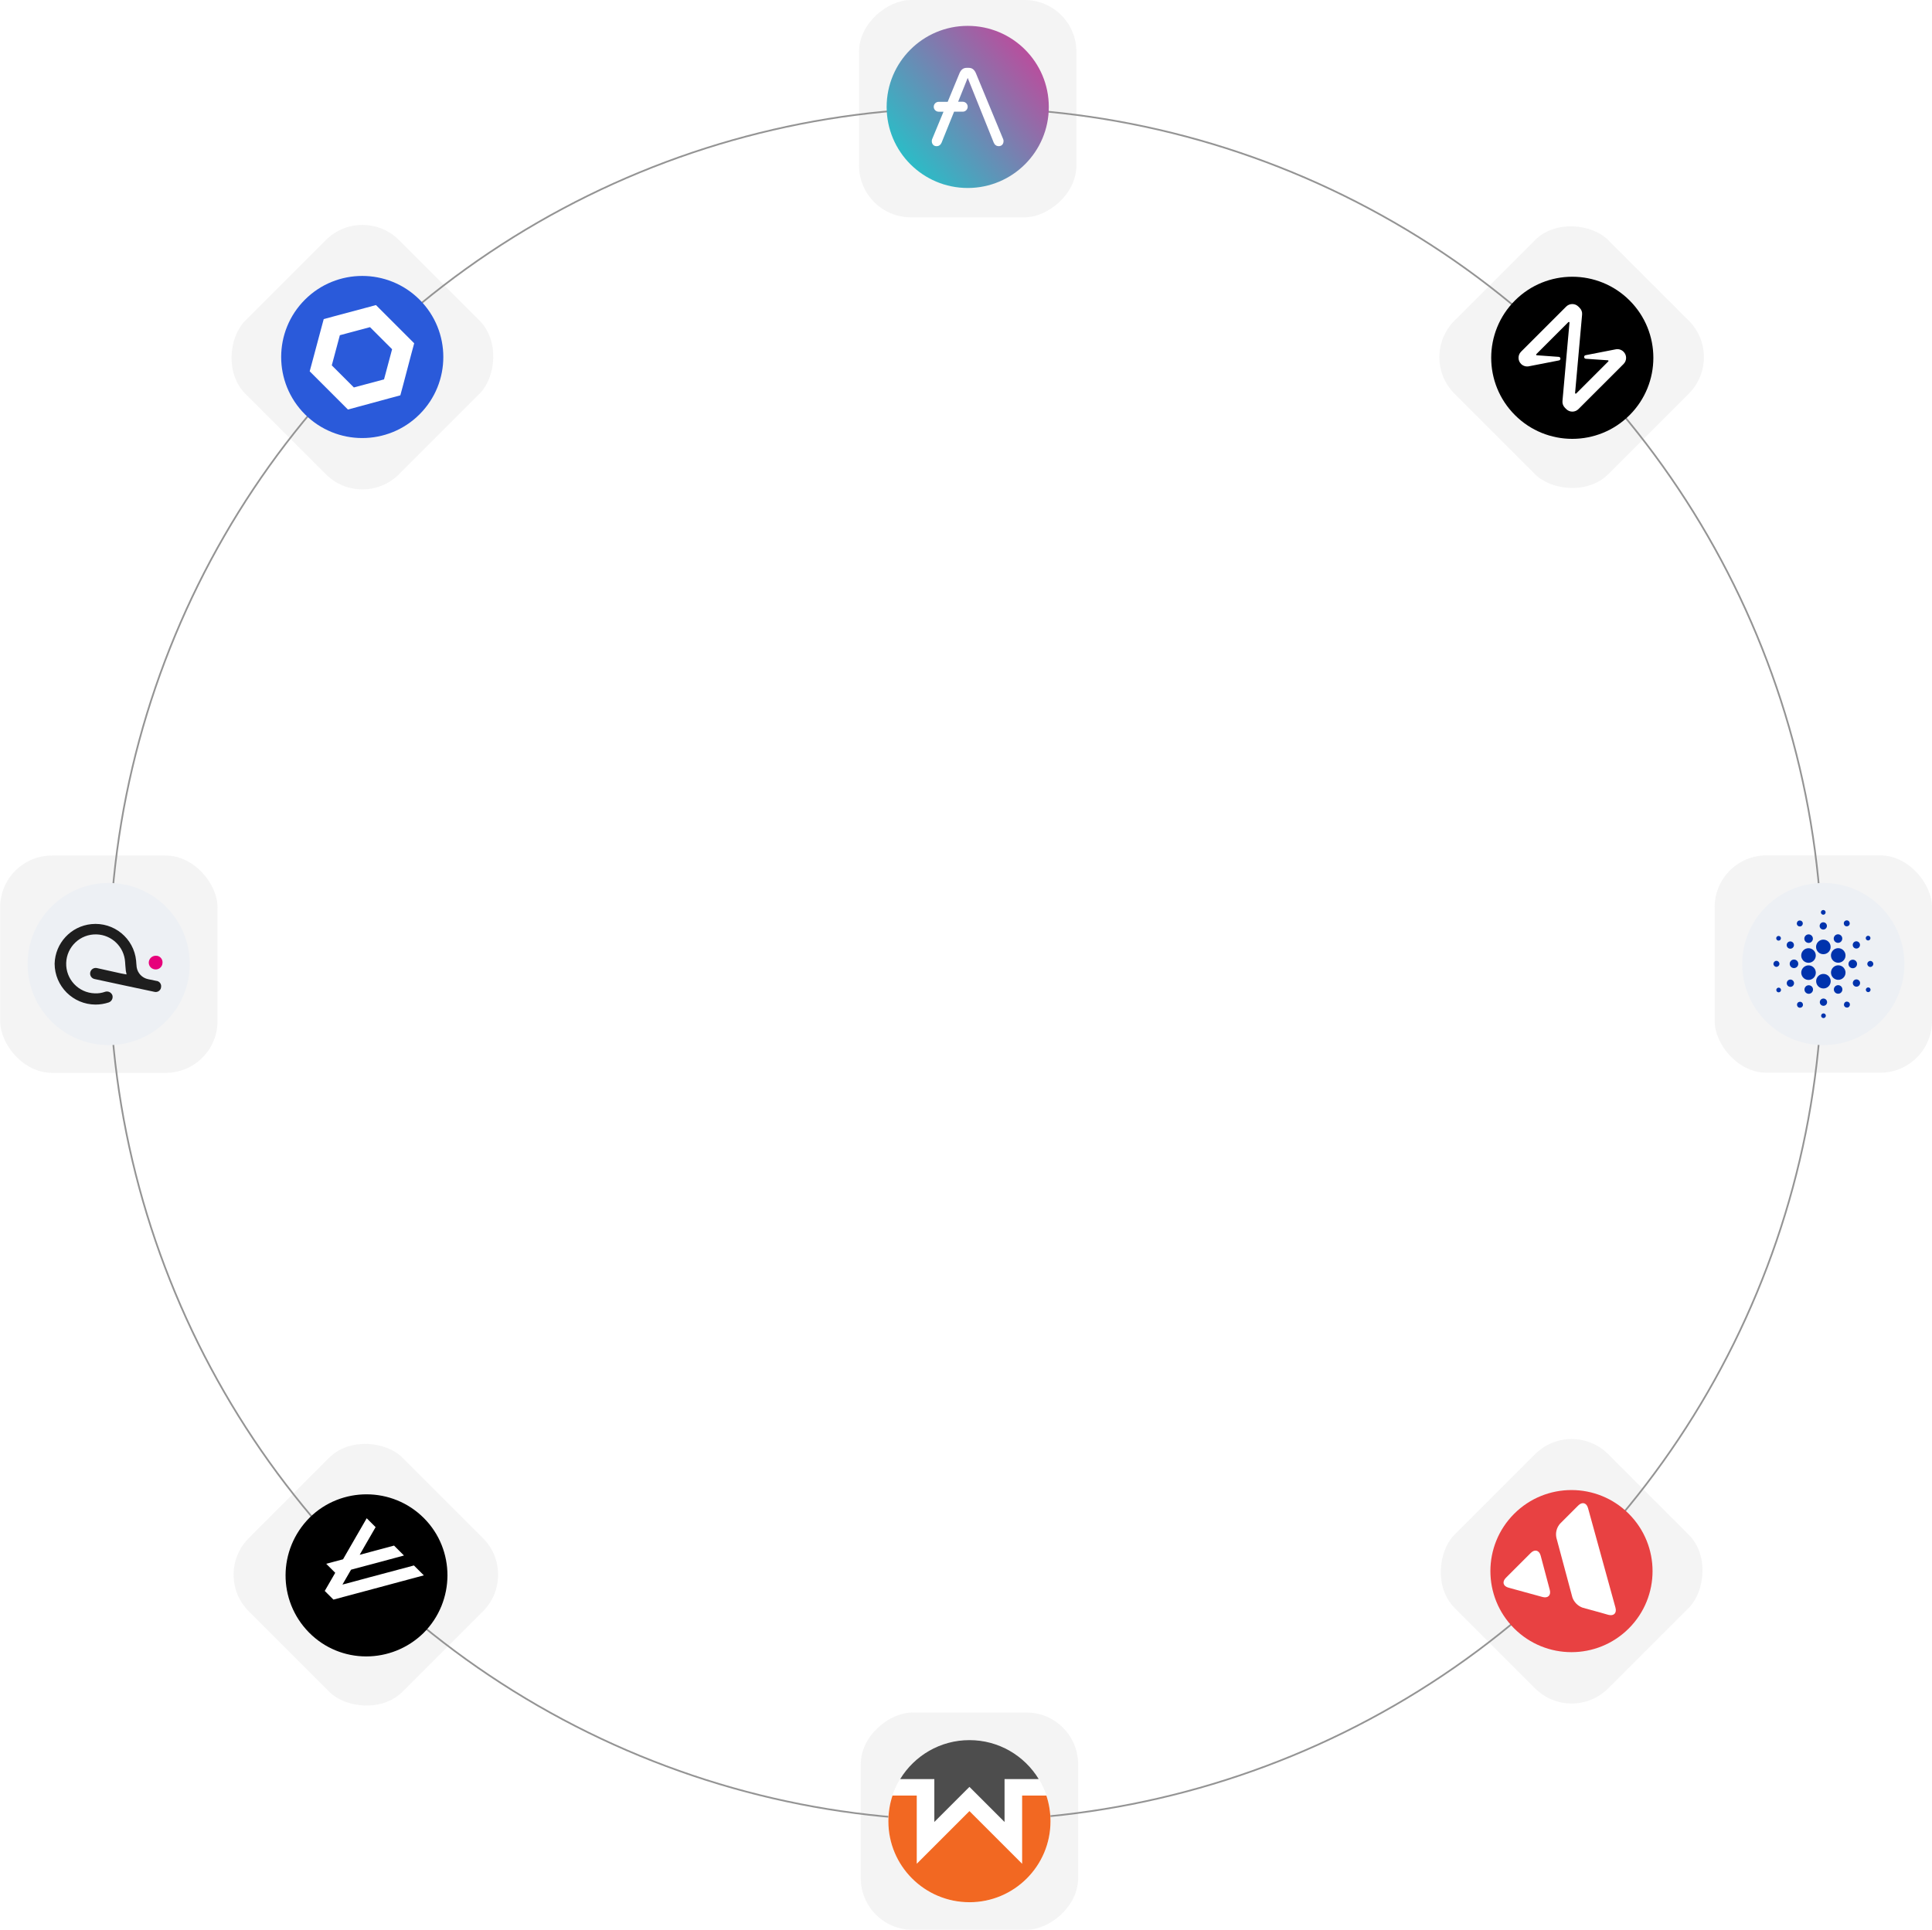 <svg width="1120" height="1119" viewBox="0 0 1120 1119" fill="none" xmlns="http://www.w3.org/2000/svg">
<circle cx="560" cy="559" r="496.5" stroke="#4D4D4D" stroke-opacity="0.6"/>
<g filter="url(#filter0_b_122_10018)">
<rect x="994" y="496" width="126" height="126" rx="30" fill="#8C8C8C" fill-opacity="0.1"/>
</g>
<g filter="url(#filter1_b_122_10018)">
<rect x="911.096" y="822" width="126" height="126" rx="30" transform="rotate(45 911.096 822)" fill="#8C8C8C" fill-opacity="0.1"/>
</g>
<g filter="url(#filter2_b_122_10018)">
<rect x="822" y="207.096" width="126" height="126" rx="30" transform="rotate(-45 822 207.096)" fill="#8C8C8C" fill-opacity="0.1"/>
</g>
<g filter="url(#filter3_b_122_10018)">
<rect x="498" y="126" width="126" height="126" rx="30" transform="rotate(-90 498 126)" fill="#8C8C8C" fill-opacity="0.1"/>
</g>
<g filter="url(#filter4_b_122_10018)">
<rect x="625" y="993" width="126" height="126" rx="30" transform="rotate(90 625 993)" fill="#8C8C8C" fill-opacity="0.1"/>
</g>
<g clip-path="url(#clip0_122_10018)">
<path d="M1010 559C1010 584.957 1031.04 606 1057 606C1082.96 606 1104 584.957 1104 559C1104 533.043 1082.96 512 1057 512C1031.04 512 1010 533.043 1010 559Z" fill="#EDF0F4"/>
<path d="M1057.24 544.847C1054.92 544.713 1052.93 546.501 1052.79 548.824C1052.79 548.908 1052.79 548.991 1052.79 549.075C1052.79 551.414 1054.68 553.302 1057.02 553.286C1059.36 553.286 1061.25 551.397 1061.23 549.058C1061.23 546.819 1059.48 544.964 1057.24 544.847Z" fill="#0033AD"/>
<path d="M1058.33 529.105C1058.38 528.353 1057.79 527.701 1057.04 527.667C1056.29 527.634 1055.63 528.202 1055.6 528.954C1055.55 529.706 1056.14 530.341 1056.89 530.391C1057.64 530.441 1058.27 529.856 1058.33 529.105Z" fill="#0033AD"/>
<path d="M1081.74 544.58C1082.07 545.248 1082.91 545.515 1083.57 545.181C1084.24 544.847 1084.51 544.012 1084.18 543.343C1083.84 542.675 1083.02 542.407 1082.35 542.742C1081.67 543.076 1081.39 543.895 1081.74 544.58Z" fill="#0033AD"/>
<path d="M1074.27 548.857C1074.79 549.893 1076.06 550.311 1077.09 549.793C1078.13 549.275 1078.55 548.005 1078.03 546.969C1077.51 545.933 1076.24 545.515 1075.2 546.033C1074.17 546.551 1073.75 547.821 1074.27 548.857Z" fill="#0033AD"/>
<path d="M1069.14 534.453C1068.62 535.256 1068.84 536.325 1069.64 536.86C1070.44 537.378 1071.51 537.161 1072.04 536.358C1072.56 535.556 1072.34 534.487 1071.54 533.952C1070.74 533.417 1069.65 533.651 1069.14 534.453Z" fill="#0033AD"/>
<path d="M1059.08 537.009C1059.14 535.839 1058.26 534.854 1057.09 534.787C1055.92 534.72 1054.93 535.606 1054.87 536.775C1054.8 537.945 1055.68 538.931 1056.85 538.998C1058.01 539.065 1059.01 538.179 1059.08 537.009Z" fill="#0033AD"/>
<path d="M1044.92 534.686C1044.49 533.834 1043.45 533.483 1042.58 533.917C1041.73 534.352 1041.38 535.388 1041.81 536.257C1042.25 537.109 1043.28 537.46 1044.15 537.025C1045.01 536.591 1045.36 535.538 1044.92 534.686Z" fill="#0033AD"/>
<path d="M1063.44 542.874C1062.69 544.027 1063 545.564 1064.16 546.3C1065.31 547.052 1066.85 546.734 1067.58 545.581C1068.33 544.428 1068.02 542.891 1066.86 542.155C1065.73 541.403 1064.19 541.721 1063.44 542.874Z" fill="#0033AD"/>
<path d="M1074.43 568.86C1073.8 569.829 1074.07 571.149 1075.04 571.784C1076.01 572.419 1077.33 572.152 1077.96 571.183C1078.6 570.214 1078.33 568.893 1077.36 568.258C1076.37 567.607 1075.07 567.874 1074.43 568.86Z" fill="#0033AD"/>
<path d="M1081.87 573.17C1081.45 573.805 1081.64 574.641 1082.27 575.059C1082.91 575.476 1083.74 575.293 1084.16 574.658C1084.58 574.023 1084.39 573.187 1083.78 572.769C1083.14 572.368 1082.29 572.552 1081.87 573.17Z" fill="#0033AD"/>
<path d="M1061.27 569.177C1061.4 566.854 1059.61 564.849 1057.29 564.732C1054.97 564.598 1052.96 566.386 1052.84 568.709C1052.84 568.792 1052.84 568.876 1052.84 568.943C1052.84 571.265 1054.73 573.154 1057.07 573.154C1059.29 573.17 1061.15 571.416 1061.27 569.177Z" fill="#0033AD"/>
<path d="M1063.74 550.244C1062.32 550.963 1061.42 552.416 1061.42 554.021C1061.42 556.343 1063.3 558.232 1065.64 558.232C1066.3 558.232 1066.95 558.081 1067.55 557.781C1069.64 556.728 1070.47 554.188 1069.42 552.116C1068.35 550.027 1065.81 549.191 1063.74 550.244Z" fill="#0033AD"/>
<path d="M1069.14 583.313C1069.57 584.165 1070.62 584.499 1071.48 584.065C1072.33 583.63 1072.66 582.578 1072.23 581.725C1071.79 580.873 1070.76 580.539 1069.9 580.957C1069.05 581.408 1068.7 582.444 1069.14 583.313Z" fill="#0033AD"/>
<path d="M1067.8 572.618C1067.18 571.398 1065.7 570.897 1064.48 571.515C1063.26 572.134 1062.75 573.621 1063.37 574.841C1063.99 576.06 1065.48 576.562 1066.7 575.943C1067.92 575.325 1068.4 573.838 1067.8 572.618Z" fill="#0033AD"/>
<path d="M1082.5 558.833C1082.45 559.786 1083.19 560.605 1084.14 560.672C1085.09 560.738 1085.91 559.986 1085.98 559.034C1086.03 558.081 1085.31 557.263 1084.36 557.196C1083.39 557.146 1082.57 557.881 1082.5 558.833Z" fill="#0033AD"/>
<path d="M1071.59 558.817C1071.51 560.187 1072.56 561.357 1073.93 561.424C1075.3 561.508 1076.47 560.455 1076.54 559.085C1076.62 557.714 1075.57 556.544 1074.2 556.478C1072.83 556.411 1071.66 557.447 1071.59 558.817Z" fill="#0033AD"/>
<path d="M1046.26 545.382C1046.88 546.601 1048.37 547.103 1049.59 546.484C1050.8 545.866 1051.31 544.379 1050.69 543.159C1050.07 541.939 1048.58 541.438 1047.36 542.056C1046.14 542.674 1045.64 544.162 1046.26 545.382Z" fill="#0033AD"/>
<path d="M1067.97 560.42C1066.01 559.15 1063.4 559.685 1062.13 561.64C1060.86 563.595 1061.4 566.202 1063.35 567.472C1065.31 568.742 1067.92 568.207 1069.19 566.252C1069.64 565.567 1069.87 564.765 1069.87 563.946C1069.87 562.526 1069.15 561.206 1067.97 560.42Z" fill="#0033AD"/>
<path d="M1050.32 567.757C1052.41 566.704 1053.25 564.164 1052.19 562.092C1051.14 560.003 1048.6 559.168 1046.53 560.221C1044.44 561.273 1043.6 563.813 1044.66 565.885C1045.69 567.958 1048.2 568.81 1050.29 567.774C1050.31 567.774 1050.31 567.774 1050.32 567.757Z" fill="#0033AD"/>
<path d="M1050.62 575.126C1051.37 573.973 1051.06 572.436 1049.9 571.7C1048.75 570.948 1047.21 571.266 1046.48 572.419C1045.73 573.572 1046.04 575.109 1047.2 575.845C1048.33 576.596 1049.87 576.279 1050.62 575.126Z" fill="#0033AD"/>
<path d="M1056.96 583.213C1058.13 583.279 1059.11 582.394 1059.18 581.224C1059.24 580.054 1058.36 579.068 1057.19 579.002C1056.02 578.935 1055.03 579.82 1054.97 580.99C1054.9 582.143 1055.8 583.146 1056.96 583.213Z" fill="#0033AD"/>
<path d="M1058.46 589.046C1058.51 588.294 1057.92 587.642 1057.17 587.609C1056.42 587.575 1055.77 588.144 1055.73 588.896C1055.68 589.647 1056.27 590.282 1057.02 590.333C1057.77 590.366 1058.41 589.798 1058.46 589.046Z" fill="#0033AD"/>
<path d="M1044.92 583.548C1045.44 582.746 1045.23 581.677 1044.42 581.142C1043.62 580.624 1042.55 580.841 1042.02 581.643C1041.5 582.445 1041.72 583.515 1042.52 584.05C1043.32 584.584 1044.41 584.35 1044.92 583.548Z" fill="#0033AD"/>
<path d="M1032.19 544.813C1032.61 544.178 1032.42 543.342 1031.81 542.924C1031.17 542.507 1030.34 542.69 1029.92 543.309C1029.5 543.944 1029.68 544.779 1030.3 545.197C1030.92 545.631 1031.77 545.448 1032.19 544.813Z" fill="#0033AD"/>
<path d="M1032.32 573.421C1031.99 572.753 1031.15 572.485 1030.49 572.82C1029.82 573.154 1029.55 573.989 1029.88 574.658C1030.22 575.326 1031.04 575.594 1031.71 575.259C1032.39 574.925 1032.67 574.106 1032.32 573.421Z" fill="#0033AD"/>
<path d="M1046.09 557.58C1048.05 558.85 1050.66 558.316 1051.94 556.36C1053.21 554.405 1052.68 551.799 1050.72 550.512C1048.77 549.225 1046.16 549.777 1044.87 551.732C1044.42 552.417 1044.19 553.219 1044.19 554.038C1044.17 555.475 1044.89 556.795 1046.09 557.58Z" fill="#0033AD"/>
<path d="M1039.63 549.142C1040.26 548.173 1039.99 546.852 1039.02 546.218C1038.06 545.582 1036.74 545.85 1036.1 546.819C1035.47 547.788 1035.73 549.108 1036.7 549.743C1037.67 550.395 1038.99 550.128 1039.63 549.142Z" fill="#0033AD"/>
<path d="M1031.55 558.983C1031.6 558.03 1030.87 557.212 1029.92 557.145C1028.96 557.078 1028.15 557.83 1028.08 558.782C1028.03 559.735 1028.75 560.554 1029.7 560.62C1030.67 560.671 1031.49 559.935 1031.55 558.983Z" fill="#0033AD"/>
<path d="M1042.47 559C1042.55 557.63 1041.5 556.46 1040.13 556.393C1038.76 556.31 1037.59 557.363 1037.52 558.733C1037.45 560.103 1038.49 561.273 1039.86 561.34C1041.21 561.423 1042.4 560.37 1042.47 559Z" fill="#0033AD"/>
<path d="M1039.79 569.142C1039.26 568.106 1037.99 567.689 1036.95 568.223C1035.92 568.758 1035.5 570.028 1036.03 571.064C1036.55 572.1 1037.82 572.518 1038.86 572C1039.89 571.465 1040.33 570.195 1039.79 569.142Z" fill="#0033AD"/>
</g>
<g filter="url(#filter5_b_122_10018)">
<rect x="210.096" y="296.191" width="126" height="126" rx="30" transform="rotate(-135 210.096 296.191)" fill="#8C8C8C" fill-opacity="0.1"/>
</g>
<g clip-path="url(#clip1_122_10018)">
<path d="M878.235 240.702C896.589 259.057 926.348 259.057 944.703 240.702C963.057 222.347 963.057 192.589 944.703 174.234C926.348 155.879 896.589 155.879 878.235 174.234C859.88 192.589 859.88 222.347 878.235 240.702Z" fill="black"/>
<path d="M936.436 202.599L919.188 205.96C918.006 206.182 918.08 207.955 919.336 208.029L932.115 208.915C932.447 208.952 932.595 209.321 932.336 209.58L913.759 228.157C913.5 228.416 913.057 228.194 913.094 227.862L917.157 182.434C917.304 180.956 916.787 179.553 915.716 178.482L914.977 177.743C913.057 175.823 909.881 175.823 907.923 177.78L881.774 203.929C879.817 205.886 879.817 209.063 881.774 211.02C882.993 212.239 884.766 212.756 886.502 212.35L903.75 208.989C904.932 208.767 904.858 206.994 903.602 206.921L890.86 205.997C890.527 205.96 890.38 205.591 890.638 205.332L909.179 186.792C909.437 186.533 909.881 186.755 909.844 187.087L905.781 232.515C905.633 233.993 906.187 235.433 907.221 236.467L907.96 237.206C909.918 239.164 913.094 239.164 915.051 237.206L941.2 211.057C943.158 209.1 943.158 205.923 941.2 203.966C939.944 202.71 938.172 202.193 936.436 202.599Z" fill="white"/>
</g>
<g clip-path="url(#clip2_122_10018)">
<path d="M561 109C586.957 109 608 87.957 608 62C608 36.043 586.957 15 561 15C535.043 15 514 36.043 514 62C514 87.957 535.043 109 561 109Z" fill="url(#paint0_linear_122_10018)"/>
<path d="M581.568 80.727L565.675 42.303C564.779 40.317 563.446 39.348 561.69 39.348H560.284C558.528 39.348 557.196 40.317 556.299 42.303L549.382 59.044H544.149C542.587 59.056 541.315 60.316 541.303 61.891V61.927C541.315 63.49 542.587 64.762 544.149 64.774H546.96L540.358 80.727C540.237 81.078 540.164 81.442 540.164 81.817C540.164 82.714 540.443 83.416 540.939 83.961C541.436 84.506 542.151 84.773 543.047 84.773C543.641 84.761 544.21 84.579 544.682 84.228C545.191 83.877 545.542 83.368 545.821 82.786L553.089 64.762H558.128C559.691 64.749 560.963 63.49 560.975 61.915V61.842C560.963 60.28 559.691 59.008 558.128 58.996H555.439L560.987 45.174L576.104 82.774C576.383 83.356 576.734 83.864 577.243 84.216C577.716 84.567 578.297 84.749 578.879 84.761C579.775 84.761 580.477 84.494 580.986 83.949C581.495 83.404 581.761 82.702 581.761 81.805C581.774 81.442 581.713 81.066 581.568 80.727Z" fill="white"/>
</g>
<g clip-path="url(#clip3_122_10018)">
<path d="M877.767 877.766C859.412 896.121 859.412 925.879 877.767 944.234C896.121 962.589 925.88 962.589 944.235 944.234C962.589 925.879 962.589 896.121 944.235 877.766C925.88 859.411 896.121 859.411 877.767 877.766Z" fill="#E84142"/>
<path fill-rule="evenodd" clip-rule="evenodd" d="M932.38 936.358C935.52 937.195 937.352 935.363 936.515 932.223L920.604 874.495C919.741 871.329 917.202 870.675 914.899 872.977L904.406 883.471C902.417 885.721 901.632 888.757 902.26 891.688L911.524 926.23C912.492 929.03 914.716 931.255 917.516 932.223L927.905 935.075L932.38 936.358ZM894.252 926.021C897.393 926.858 899.251 925 898.413 921.86L893.127 901.972C892.264 898.858 889.699 898.178 887.422 900.454L872.977 914.899C870.675 917.202 871.355 919.767 874.495 920.604L894.252 926.021Z" fill="white"/>
</g>
<g filter="url(#filter6_b_122_10018)">
<rect x="301.191" y="913.096" width="126" height="126" rx="30" transform="rotate(135 301.191 913.096)" fill="#8C8C8C" fill-opacity="0.1"/>
</g>
<g filter="url(#filter7_b_122_10018)">
<rect x="126.096" y="622.096" width="126" height="126" rx="30" transform="rotate(180 126.096 622.096)" fill="#8C8C8C" fill-opacity="0.1"/>
</g>
<g clip-path="url(#clip4_122_10018)">
<path d="M243.233 240.234C261.588 221.879 261.588 192.121 243.233 173.766C224.879 155.411 195.12 155.411 176.765 173.766C158.411 192.121 158.411 221.879 176.765 240.234C195.12 258.589 224.879 258.589 243.233 240.234Z" fill="#2A5ADA"/>
<path fill-rule="evenodd" clip-rule="evenodd" d="M185.938 191.425L187.666 185.022L194.069 183.294L211.549 178.619L217.952 176.891L240.108 199.047L238.381 205.45L233.807 222.829L232.079 229.232L225.676 230.96L208.094 235.737L201.691 237.464L179.535 215.308L181.263 208.906L185.938 191.425ZM192.341 211.853L205.147 224.659L222.627 219.984L227.303 202.503L214.497 189.697L197.016 194.372L192.341 211.853Z" fill="white"/>
</g>
<g clip-path="url(#clip5_122_10018)">
<path fill-rule="evenodd" clip-rule="evenodd" d="M245.703 880.233C263.981 898.512 263.982 928.422 245.537 946.867C227.093 964.979 197.349 965.145 179.07 946.534C160.957 928.089 160.957 898.511 179.568 879.9C197.846 861.954 227.424 861.955 245.703 880.233Z" fill="black"/>
<path d="M239.959 907.723L226.829 911.24L213.729 914.727L200.629 918.274L198.519 918.801L199.486 917.131L203.501 910.185L207.985 908.983L221.085 905.496L234.185 901.95L228.441 896.205L215.311 899.722L208.512 901.539L211.648 896.059L217.744 885.508L212.586 880.35L206.49 890.901L200.424 901.422L198.87 904.148L189.111 906.756L194.328 911.973L193.888 912.764L188.906 921.38L188.261 922.494L193.273 927.505L193.566 927.447L206.373 924.018L219.502 920.501L232.573 916.984L245.703 913.467L239.959 907.723Z" fill="white"/>
</g>
<g clip-path="url(#clip6_122_10018)">
<path d="M562 1009C536.043 1009 515 1030.04 515 1056C515 1081.96 536.043 1103 562 1103C587.957 1103 609 1081.96 609 1056C609 1030.04 587.957 1009 562 1009Z" fill="white"/>
<path d="M515.001 1056C515.001 1030.05 536.039 1009.01 561.994 1009.01C587.95 1009.01 608.988 1030.05 608.988 1056C608.988 1081.96 587.95 1103 561.994 1103C536.039 1103 515.001 1081.96 515.001 1056Z" fill="white"/>
<path d="M561.994 1103C587.94 1103 609.015 1081.93 608.982 1056.01C608.976 1050.82 608.149 1045.83 606.597 1041.16L592.537 1041.16L592.537 1080.7L561.994 1050.16L531.452 1080.7L531.452 1041.16L517.389 1041.16C515.835 1045.83 515.011 1050.82 515.003 1056.01C514.958 1081.96 536.044 1102.99 561.994 1102.99L561.994 1103Z" fill="#F26822"/>
<path d="M569.018 1043.13L582.347 1056.46L582.347 1031.59L592.538 1031.59L602.154 1031.58C593.906 1018.05 578.999 1009 561.994 1009C544.989 1009 530.082 1018.05 521.832 1031.59L541.644 1031.59L541.644 1056.46L554.974 1043.13L561.996 1036.11L569.018 1043.13Z" fill="#4D4D4D"/>
</g>
<g clip-path="url(#clip7_122_10018)">
<path d="M110 559C110 533.043 88.957 512 63 512C37.043 512 16 533.043 16 559C16 584.957 37.043 606 63 606C88.957 606 110 584.957 110 559Z" fill="#EDF0F4"/>
<path d="M31.666 558.798C31.718 571.866 42.3 582.448 55.368 582.5C57.985 582.5 60.585 582.078 63.067 581.25C64.757 580.633 65.667 578.8 65.145 577.081C64.507 575.418 62.69 574.536 60.99 575.066C59.055 575.768 57.003 576.081 54.948 575.988C45.509 575.703 38.088 567.822 38.373 558.383C38.658 548.944 46.539 541.522 55.978 541.807C64.815 542.075 71.991 549.034 72.529 557.86C72.529 557.86 72.731 561.188 72.934 562.842C73.021 563.452 73.141 564.057 73.294 564.655C73.381 564.74 73.381 564.877 73.296 564.965L73.294 564.967C73.216 565.027 73.106 565.027 73.029 564.967L70.219 564.452L56.166 561.328C54.411 560.953 52.684 562.07 52.309 563.825C51.934 565.58 53.051 567.307 54.806 567.682C54.806 567.682 89.204 575.113 89.517 575.113C91.189 575.538 92.889 574.528 93.314 572.856C93.319 572.839 93.324 572.819 93.326 572.801L93.326 572.629C93.759 570.959 92.754 569.254 91.084 568.824C91.056 568.817 91.029 568.809 90.999 568.804C90.947 568.809 90.894 568.809 90.844 568.804C90.439 568.712 85.862 567.774 85.862 567.774C82.407 567.064 79.76 564.28 79.225 560.795C79.115 560.078 78.913 557.063 78.913 557.063C77.616 544.045 66.01 534.543 52.991 535.843C41.117 537.028 31.976 546.864 31.666 558.798Z" fill="#1E1E1E"/>
<path d="M86.318 557.361C85.873 559.499 87.246 561.588 89.38 562.033C89.4 562.038 89.42 562.041 89.44 562.046C91.562 562.508 93.66 561.163 94.122 559.039C94.122 559.036 94.122 559.034 94.125 559.031L94.125 558.921C94.627 556.841 93.347 554.749 91.27 554.249C91.255 554.244 91.237 554.242 91.223 554.237L91.005 554.237C88.86 553.869 86.803 555.239 86.318 557.361Z" fill="#E6007A"/>
</g>
<defs>
<filter id="filter0_b_122_10018" x="990" y="492" width="134" height="134" filterUnits="userSpaceOnUse" color-interpolation-filters="sRGB">
<feFlood flood-opacity="0" result="BackgroundImageFix"/>
<feGaussianBlur in="BackgroundImageFix" stdDeviation="2"/>
<feComposite in2="SourceAlpha" operator="in" result="effect1_backgroundBlur_122_10018"/>
<feBlend mode="normal" in="SourceGraphic" in2="effect1_backgroundBlur_122_10018" result="shape"/>
</filter>
<filter id="filter1_b_122_10018" x="830.426" y="830.426" width="161.34" height="161.338" filterUnits="userSpaceOnUse" color-interpolation-filters="sRGB">
<feFlood flood-opacity="0" result="BackgroundImageFix"/>
<feGaussianBlur in="BackgroundImageFix" stdDeviation="2"/>
<feComposite in2="SourceAlpha" operator="in" result="effect1_backgroundBlur_122_10018"/>
<feBlend mode="normal" in="SourceGraphic" in2="effect1_backgroundBlur_122_10018" result="shape"/>
</filter>
<filter id="filter2_b_122_10018" x="830.426" y="126.426" width="161.338" height="161.34" filterUnits="userSpaceOnUse" color-interpolation-filters="sRGB">
<feFlood flood-opacity="0" result="BackgroundImageFix"/>
<feGaussianBlur in="BackgroundImageFix" stdDeviation="2"/>
<feComposite in2="SourceAlpha" operator="in" result="effect1_backgroundBlur_122_10018"/>
<feBlend mode="normal" in="SourceGraphic" in2="effect1_backgroundBlur_122_10018" result="shape"/>
</filter>
<filter id="filter3_b_122_10018" x="494" y="-4" width="134" height="134" filterUnits="userSpaceOnUse" color-interpolation-filters="sRGB">
<feFlood flood-opacity="0" result="BackgroundImageFix"/>
<feGaussianBlur in="BackgroundImageFix" stdDeviation="2"/>
<feComposite in2="SourceAlpha" operator="in" result="effect1_backgroundBlur_122_10018"/>
<feBlend mode="normal" in="SourceGraphic" in2="effect1_backgroundBlur_122_10018" result="shape"/>
</filter>
<filter id="filter4_b_122_10018" x="495" y="989" width="134" height="134" filterUnits="userSpaceOnUse" color-interpolation-filters="sRGB">
<feFlood flood-opacity="0" result="BackgroundImageFix"/>
<feGaussianBlur in="BackgroundImageFix" stdDeviation="2"/>
<feComposite in2="SourceAlpha" operator="in" result="effect1_backgroundBlur_122_10018"/>
<feBlend mode="normal" in="SourceGraphic" in2="effect1_backgroundBlur_122_10018" result="shape"/>
</filter>
<filter id="filter5_b_122_10018" x="129.426" y="126.428" width="161.34" height="161.338" filterUnits="userSpaceOnUse" color-interpolation-filters="sRGB">
<feFlood flood-opacity="0" result="BackgroundImageFix"/>
<feGaussianBlur in="BackgroundImageFix" stdDeviation="2"/>
<feComposite in2="SourceAlpha" operator="in" result="effect1_backgroundBlur_122_10018"/>
<feBlend mode="normal" in="SourceGraphic" in2="effect1_backgroundBlur_122_10018" result="shape"/>
</filter>
<filter id="filter6_b_122_10018" x="131.428" y="832.426" width="161.338" height="161.34" filterUnits="userSpaceOnUse" color-interpolation-filters="sRGB">
<feFlood flood-opacity="0" result="BackgroundImageFix"/>
<feGaussianBlur in="BackgroundImageFix" stdDeviation="2"/>
<feComposite in2="SourceAlpha" operator="in" result="effect1_backgroundBlur_122_10018"/>
<feBlend mode="normal" in="SourceGraphic" in2="effect1_backgroundBlur_122_10018" result="shape"/>
</filter>
<filter id="filter7_b_122_10018" x="-3.904" y="492.096" width="134" height="134" filterUnits="userSpaceOnUse" color-interpolation-filters="sRGB">
<feFlood flood-opacity="0" result="BackgroundImageFix"/>
<feGaussianBlur in="BackgroundImageFix" stdDeviation="2"/>
<feComposite in2="SourceAlpha" operator="in" result="effect1_backgroundBlur_122_10018"/>
<feBlend mode="normal" in="SourceGraphic" in2="effect1_backgroundBlur_122_10018" result="shape"/>
</filter>
<linearGradient id="paint0_linear_122_10018" x1="566.62" y1="-2.454" x2="496.684" y2="56.39" gradientUnits="userSpaceOnUse">
<stop stop-color="#B6509E"/>
<stop offset="1" stop-color="#2EBAC6"/>
</linearGradient>
<clipPath id="clip0_122_10018">
<rect width="94" height="94" fill="white" transform="translate(1104 512) rotate(90)"/>
</clipPath>
<clipPath id="clip1_122_10018">
<rect width="94" height="94" fill="white" transform="translate(911.469 141) rotate(45)"/>
</clipPath>
<clipPath id="clip2_122_10018">
<rect width="94" height="94" fill="white" transform="translate(514 15)"/>
</clipPath>
<clipPath id="clip3_122_10018">
<rect width="94" height="94" fill="white" transform="translate(977.469 911) rotate(135)"/>
</clipPath>
<clipPath id="clip4_122_10018">
<rect width="94" height="94" fill="white" transform="translate(143.531 207) rotate(-45)"/>
</clipPath>
<clipPath id="clip5_122_10018">
<rect width="94" height="94" fill="white" transform="translate(212.469 979.936) rotate(-135)"/>
</clipPath>
<clipPath id="clip6_122_10018">
<rect width="94" height="94" fill="white" transform="translate(609 1103) rotate(-180)"/>
</clipPath>
<clipPath id="clip7_122_10018">
<rect width="94" height="94" fill="white" transform="translate(16 606) rotate(-90)"/>
</clipPath>
</defs>
</svg>
